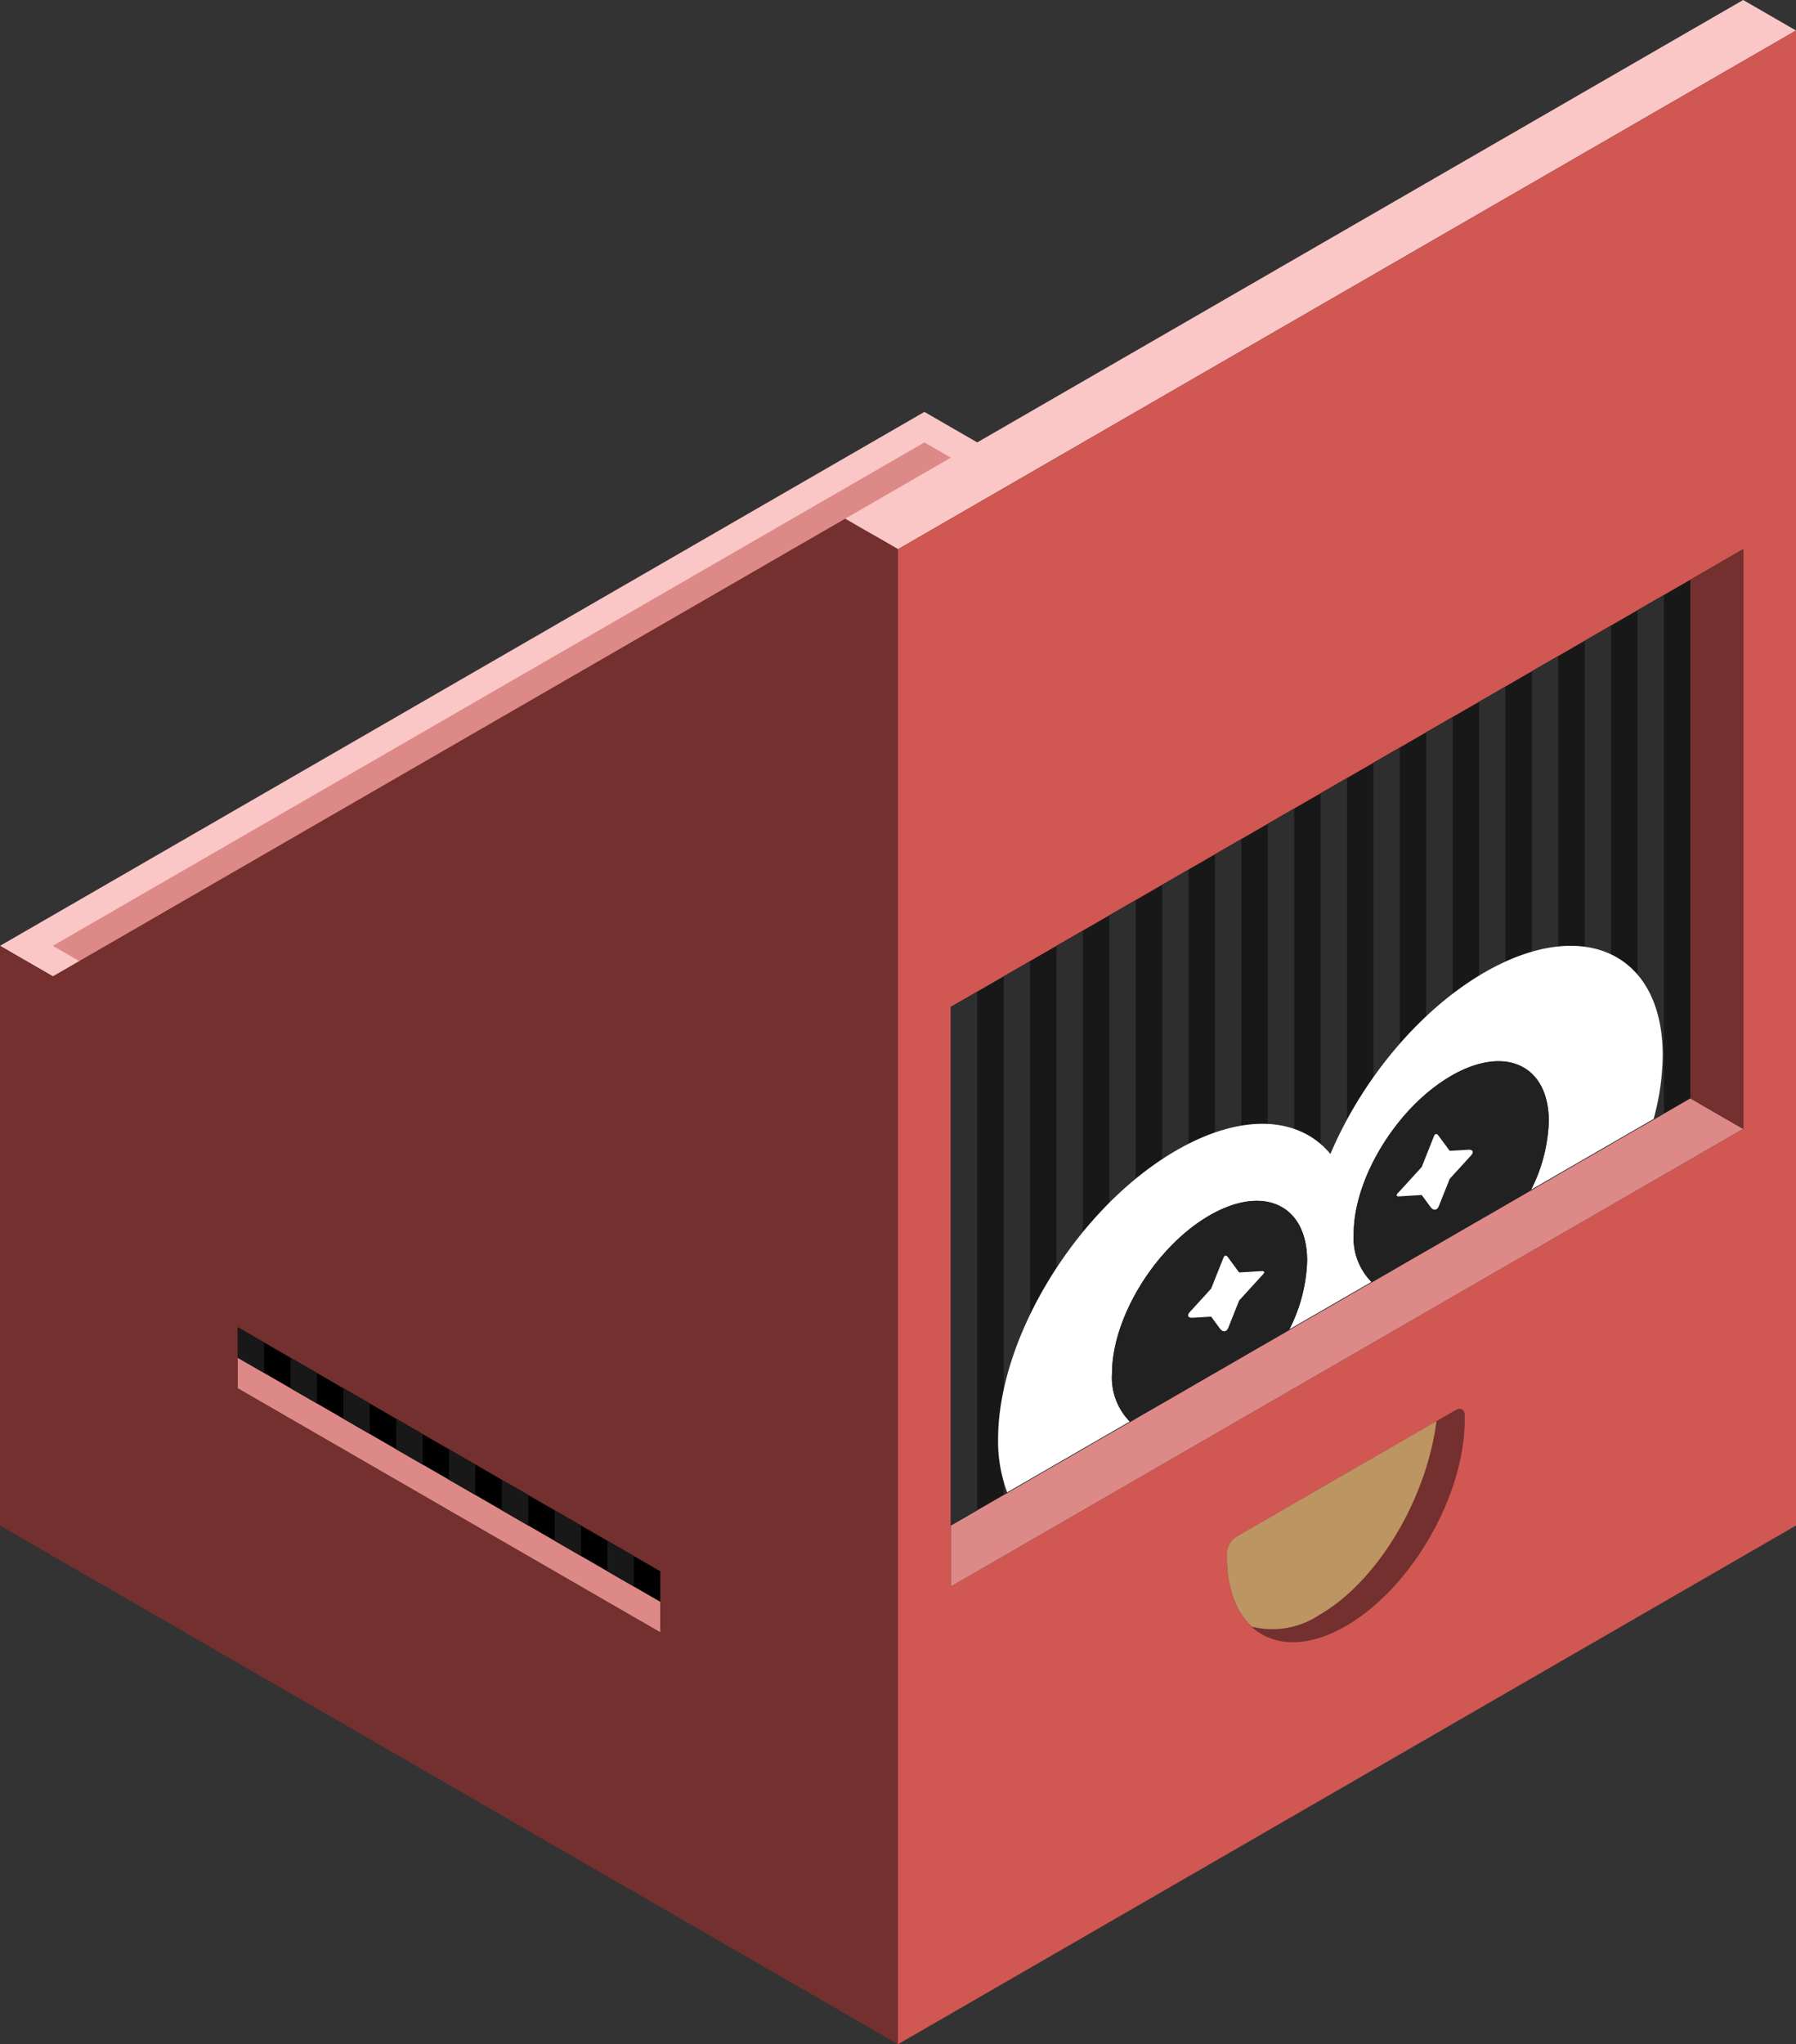 <svg id="Layer_1" data-name="Layer 1" xmlns="http://www.w3.org/2000/svg" viewBox="0 0 170 193.412">
  <rect x="0" y="0" width="170" height="193.412" fill="#333333" stroke="none"/>
  <defs>
    <style>
      .top-light {
        fill: #fac7c6;
      }

      .top-prim {
        fill: #dd8987;
      }

      .exterior-R-prim {
        fill: #d15752;
      }

      .exterior-L-prim {
        fill: #73302f;
      }

      .cls-1 {
        fill: #181818;
      }

      .cls-2 {
        fill: #010101;
      }

      .cls-3 {
        fill: #2e2e2e;
      }

      .cls-4 {
        fill: #fff;
      }

      .cls-5 {
        fill: #212121;
      }

      .window-R-prim {
        fill: #bd9563;
      }
    </style>
  </defs>
  <title>1Artboard 27</title>
  <g id="root">
    <g id="Group">
      <path id="top-T1" class="top-light" d="M0,89.489,87.5,38.971l7.5,4.33L7.5,93.819Z"/>
      <path id="top-T2" class="top-prim" d="M5,89.489,87.5,41.858l5,2.887L10,92.376Z"/>
      <path id="top-T1-2" data-name="top-T1" class="top-light" d="M85,51.962,170,2.887,165,0,80,49.075Z"/>
      <path id="body-R2" class="exterior-R-prim" d="M85,193.412l85-49.075V2.887L85,51.962Z"/>
      <path id="body-L1" class="exterior-L-prim" d="M0,144.338l85,49.075V51.962l-5-2.887L5,92.376,0,89.489Z"/>
      <path id="Path" class="cls-1" d="M90,95.263V150.111L165,106.81V51.962Z"/>
      <path id="top-T1-3" data-name="top-T1" class="top-prim" d="M90,144.338l70-40.414,5,2.887L90,150.111Z"/>
      <path id="body-L1-2" data-name="body-L1" class="exterior-L-prim" d="M160,54.848V103.923l5,2.887V51.962Z"/>
      <path id="Path-2" data-name="Path" class="cls-2" d="M22.5,125.574l40,23.094v5.774l-40-23.094Z"/>
      <path id="top-T1-4" data-name="top-T1" class="top-prim" d="M22.5,128.46l40,23.094v2.887l-40-23.094Z"/>
      <path id="Path-3" data-name="Path" class="cls-3" d="M90,95.263l2.5-1.443v49.075L90,144.338Z"/>
      <path id="Path-4" data-name="Path" class="cls-3" d="M100,89.489l2.5-1.443v49.075L100,138.564Z"/>
      <path id="Path-5" data-name="Path" class="cls-3" d="M110,83.716l2.5-1.443v49.075l-2.5,1.443Z"/>
      <path id="Path-6" data-name="Path" class="cls-3" d="M120,77.942l2.5-1.443v49.075L120,127.017Z"/>
      <path id="Path-7" data-name="Path" class="cls-3" d="M130,72.169l2.5-1.443V119.8l-2.5,1.443Z"/>
      <path id="Path-8" data-name="Path" class="cls-3" d="M140,66.395l2.5-1.443v49.075L140,115.47Z"/>
      <path id="Path-9" data-name="Path" class="cls-3" d="M150,60.622l2.5-1.443v49.075l-2.5,1.443Z"/>
      <path id="Path-10" data-name="Path" class="cls-3" d="M95,92.376l2.5-1.443v49.075L95,141.451Z"/>
      <path id="Path-11" data-name="Path" class="cls-3" d="M105,86.603l2.5-1.443v49.075l-2.5,1.443Z"/>
      <path id="Path-12" data-name="Path" class="cls-3" d="M115,80.829l2.5-1.443V128.46l-2.5,1.443Z"/>
      <path id="Path-13" data-name="Path" class="cls-3" d="M125,75.055l2.5-1.443v49.075L125,124.13Z"/>
      <path id="Path-14" data-name="Path" class="cls-3" d="M135,69.282l2.5-1.443v49.075l-2.5,1.443Z"/>
      <path id="Path-15" data-name="Path" class="cls-3" d="M145,63.508l2.5-1.443V111.14l-2.5,1.443Z"/>
      <path id="Path-16" data-name="Path" class="cls-3" d="M155,57.735l2.5-1.443v49.075L155,106.81Z"/>
      <path id="Path-17" data-name="Path" class="cls-1" d="M25,129.904v-2.887l-2.5-1.443V128.46Z"/>
      <path id="Path-18" data-name="Path" class="cls-1" d="M35,135.677v-2.887l-2.5-1.443v2.887Z"/>
      <path id="Path-19" data-name="Path" class="cls-1" d="M45,141.451V138.564l-2.5-1.443v2.887Z"/>
      <path id="Path-20" data-name="Path" class="cls-1" d="M55,147.224v-2.887l-2.5-1.443v2.887Z"/>
      <path id="Path-21" data-name="Path" class="cls-1" d="M30,132.791v-2.887L27.5,128.46v2.887Z"/>
      <path id="Path-22" data-name="Path" class="cls-1" d="M40,138.564v-2.887l-2.5-1.443v2.887Z"/>
      <path id="Path-23" data-name="Path" class="cls-1" d="M50,144.338v-2.887l-2.5-1.443v2.887Z"/>
      <path id="Path-24" data-name="Path" class="cls-1" d="M60,150.111v-2.887l-2.5-1.443v2.887Z"/>
    </g>
    <g>
      <path class="cls-4" d="M140.509,92.008c-6.224,3.594-11.653,10.256-14.579,17.176-2.926-3.542-8.354-3.936-14.578-.342-9.316,5.378-16.878,17.625-16.878,27.332a13.791,13.791,0,0,0,.862,5.023l11.602-6.699a5.924,5.924,0,0,1-1.68-4.551c0-5.31,4.137-12.01,9.233-14.952s9.234-1.02,9.234,4.291a15.265,15.265,0,0,1-1.68,6.49l7.769-4.486a5.922,5.922,0,0,1-1.68-4.55c0-5.311,4.138-12.011,9.234-14.953s9.233-1.019,9.233,4.291a15.268,15.268,0,0,1-1.68,6.49l11.602-6.699a23.387,23.387,0,0,0,.862-6.018C157.387,90.144,149.825,86.629,140.509,92.008Z"/>
      <path class="cls-5" d="M123.726,119.286c0-5.311-4.137-7.234-9.234-4.291s-9.233,9.642-9.233,14.952a5.924,5.924,0,0,0,1.68,4.551l15.107-8.722A15.265,15.265,0,0,0,123.726,119.286Zm-4.148,1.252-2.289,2.506-1.026,2.576c-.164.412-.512.457-.775.1l-.847-1.147-1.757.105c-.443.026-.559-.218-.26-.546l2.017-2.209,1.176-2.95c.082-.206.255-.228.387-.05l1.085,1.471,2.159-.129C119.669,120.252,119.727,120.374,119.578,120.538Z"/>
      <path class="cls-4" d="M117.29,120.394l-1.085-1.471c-.132-.178-.305-.156-.387.05l-1.176,2.95-2.017,2.209c-.299.328-.183.572.26.546l1.757-.105.847,1.147c.263.357.611.312.775-.1l1.026-2.576,2.289-2.506c.149-.164.091-.286-.13-.273Z"/>
      <path class="cls-5" d="M137.369,101.787c-5.096,2.942-9.234,9.642-9.234,14.953a5.922,5.922,0,0,0,1.68,4.55l15.107-8.722a15.268,15.268,0,0,0,1.68-6.49C146.602,100.768,142.465,98.845,137.369,101.787Zm1.868,7.541L137.22,111.537l-1.027,2.576c-.164.413-.511.457-.775.1l-.846-1.147-2.159.129c-.221.013-.279-.109-.13-.273l2.288-2.505,1.176-2.95c.082-.206.256-.229.387-.05l1.086,1.471,1.757-.105C139.42,108.756,139.536,109.001,139.237,109.328Z"/>
      <path class="cls-4" d="M137.22,108.888l-1.086-1.471c-.131-.179-.305-.156-.387.05l-1.176,2.95-2.288,2.505c-.149.164-.091.286.13.273l2.159-.129.846,1.147c.264.357.611.313.775-.1l1.027-2.576,2.017-2.209c.299-.327.183-.572-.26-.545Z"/>
    </g>
    <path class="exterior-L-prim" d="M138.646,134.292v-.377c0-.552-.388-.776-.866-.5l-.384.222-20,11.547-.384.222a1.913,1.913,0,0,0-.866,1.5v.443h0c0,7.169,5.041,10.08,11.25,6.495h0c6.209-3.585,11.25-12.346,11.25-19.552Z"/>
    <path class="window-R-prim" d="M135.965,134.463,117.396,145.184l-.384.222a1.913,1.913,0,0,0-.866,1.5v.443c0,2.976.878,5.205,2.339,6.553a8.004,8.004,0,0,0,6.411-1.117C130.438,149.585,135.039,141.77,135.965,134.463Z"/>
  </g>
</svg>
